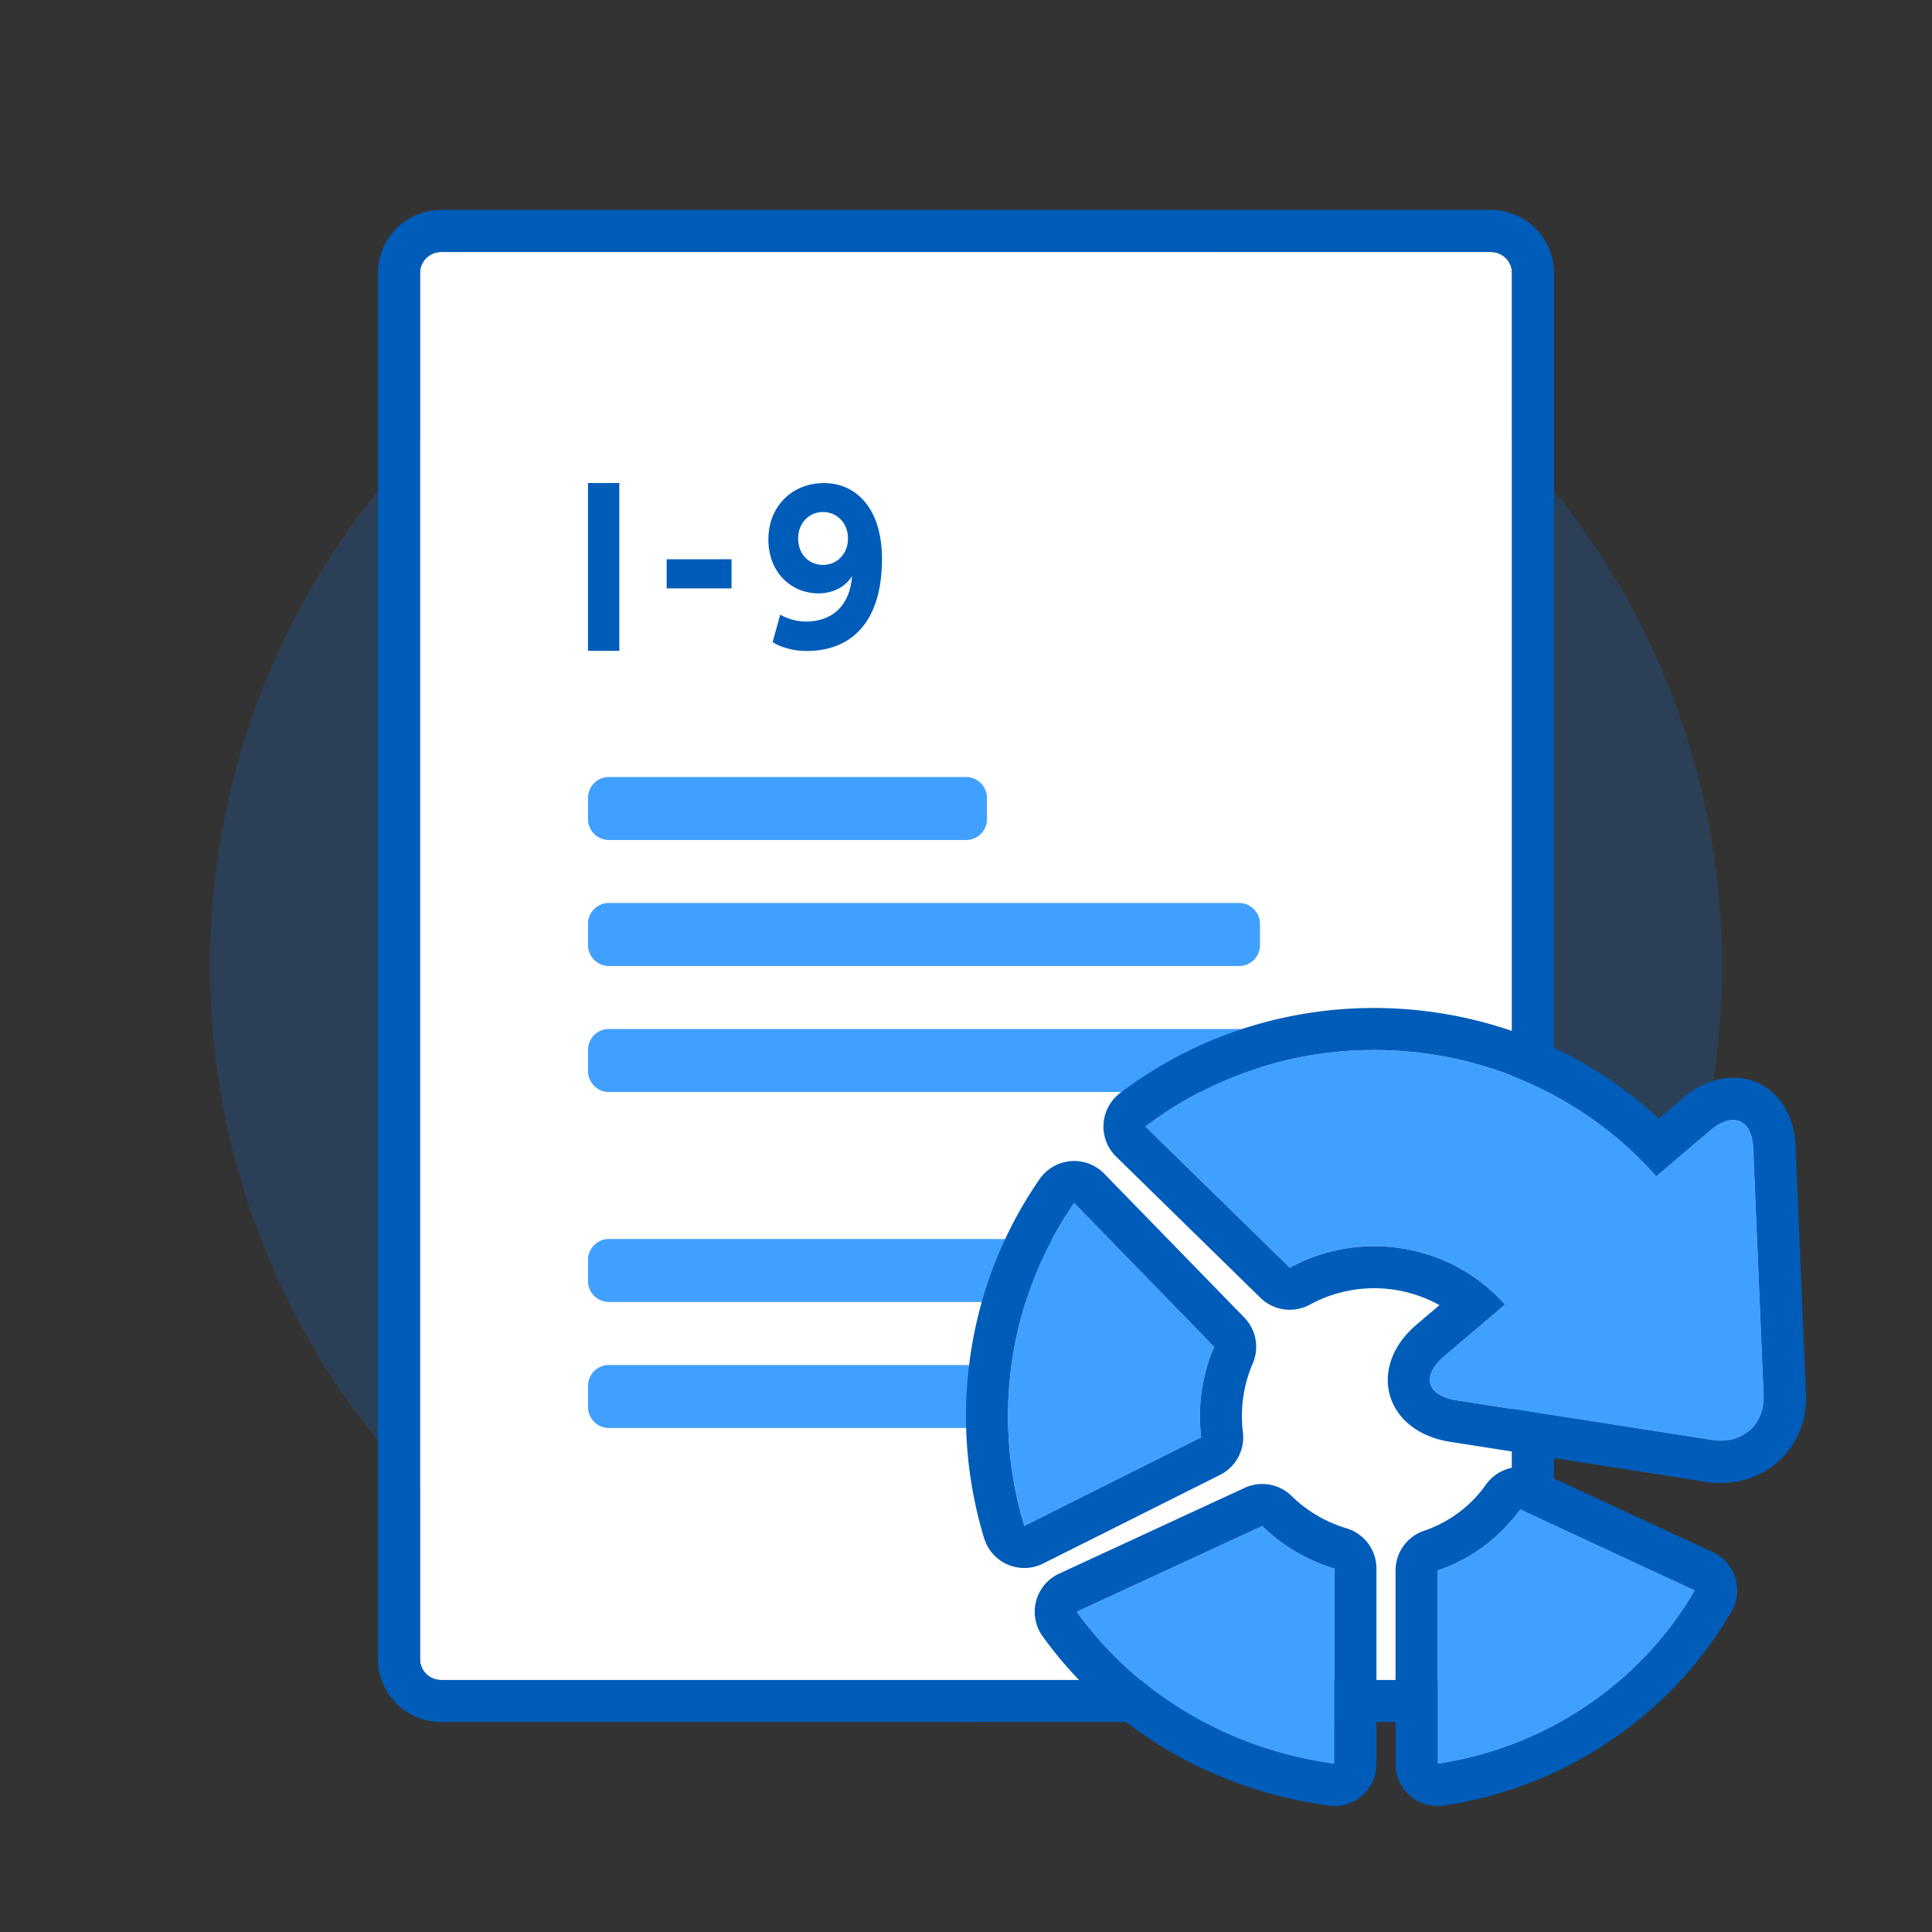 <svg xmlns="http://www.w3.org/2000/svg" width="92" height="92" class="wd-applet wd-applet-form-i9-process-status" focusable="false" role="presentation" viewBox="0 0 92 92"><rect x="0" y="0" width="92" height="92" fill="#333333" stroke="none"/><g fill="none" fill-rule="evenodd" class="wd-icon-container"><g fill="#0B77E3" fill-opacity=".2" class="animate-flood"><path d="M46 82c19.882 0 36-16.118 36-36S65.882 10 46 10 10 26.118 10 46s16.118 36 36 36z" class="color-400-alpha-20"/></g><g class="animate-shrink"><path fill="#FFF" d="M72 79a1 1 0 0 1-.992 1H20.992A1 1 0 0 1 20 79V13a1 1 0 0 1 .992-1h50.016A1 1 0 0 1 72 13v66z" class="color-100"/><path fill="#005CB9" fill-rule="nonzero" d="M71.008 10A3 3 0 0 1 74 13v66c0 1.657-1.34 3-3 3H20.998A3.002 3.002 0 0 1 18 78.996V13.008C18 11.354 19.338 10 20.992 10h50.016zm0 2H20.992c-.542 0-.992.451-.992 1.008v65.988c0 .553.447 1.004.998 1.004H71c.555 0 1-.448 1-1V13a1 1 0 0 0-.992-1z" class="color-500"/><path fill="#40A0FF" d="M28 67.001a1 1 0 0 0 .995.999h17.01c.55 0 .995-.443.995-.999v-1.002a1 1 0 0 0-.995-.999h-17.01a.994.994 0 0 0-.995.999v1.002zm0-6A1 1 0 0 0 29 62h22c.552 0 1-.443 1-.999v-1.002A1 1 0 0 0 51 59H29c-.552 0-1 .443-1 .999v1.002zm0-10c0 .552.452.999.993.999h30.014a.993.993 0 0 0 .993-.999v-1.002c0-.552-.452-.999-.993-.999H28.993a.993.993 0 0 0-.993.999v1.002zm0-6c0 .552.452.999.993.999h30.014a.993.993 0 0 0 .993-.999v-1.002c0-.552-.452-.999-.993-.999H28.993a.993.993 0 0 0-.993.999v1.002zm0-6a1 1 0 0 0 .995.999h17.01c.55 0 .995-.443.995-.999v-1.002a1 1 0 0 0-.995-.999h-17.01a.994.994 0 0 0-.995.999v1.002z" class="color-300"/><path fill="#005CB9" d="M39.241 23.003c1.502 0 2.759 1.178 2.759 3.616C42 29.375 40.754 31 38.39 31c-.587 0-1.236-.177-1.598-.424l.362-1.307c.245.153.745.33 1.225.33 1.256 0 2.098-.766 2.194-2.167-.288.482-.874.824-1.598.824-1.289 0-2.386-.99-2.386-2.567 0-1.567 1.119-2.686 2.652-2.686zM29.491 23v7.992H28V23h1.491zm5.344 3.63v1.39h-3.089v-1.39h3.089zm4.353-2.249c-.639 0-1.182.507-1.182 1.26 0 .766.532 1.26 1.182 1.26.65 0 1.193-.506 1.193-1.26 0-.753-.543-1.26-1.193-1.26z" class="color-500"/></g><g class="animate-grow"><path fill="#40A0FF" d="M72.388 71.857l8.34 3.872-.24.398a16.816 16.816 0 0 1-3.41 3.96A17.177 17.177 0 0 1 68.454 84v-9.212a7.94 7.94 0 0 0 3.933-2.93zm-12.28.81a8.33 8.33 0 0 0 3.437 2.025V84c-4.113-.554-8.044-2.46-10.984-5.667-.35-.382-.68-.775-.987-1.177l-.301-.405 8.834-4.084zM51.15 57.286l6.668 6.849a8.34 8.34 0 0 0-.617 4.312l-8.424 4.22-.116-.399c-1.414-5.059-.547-10.606 2.49-14.982zm27.723-1.295l2.555-2.174c1.09-.927 2.02-.54 2.078.863l.492 11.769c.059 1.41-1.047 2.36-2.469 2.138L69.355 66.68c-1.424-.223-1.692-1.154-.603-2.08l2.913-2.478c-2.608-2.937-6.91-3.582-10.247-1.753l-6.873-6.725c7.408-5.621 18.102-4.662 24.328 2.347z" class="color-300"/><path fill="#005CB9" fill-rule="nonzero" d="M61.509 71.24a6.33 6.33 0 0 0 2.615 1.538 2 2 0 0 1 1.421 1.914V84a2 2 0 0 1-2.267 1.982c-4.689-.631-9.005-2.823-12.19-6.297a19.292 19.292 0 0 1-1.438-1.765 2 2 0 0 1 .783-2.984l8.835-4.085a2 2 0 0 1 2.24.389zm11.722-1.197l8.338 3.872a2 2 0 0 1 .888 2.818 18.786 18.786 0 0 1-4.083 4.877 19.174 19.174 0 0 1-9.624 4.368A2 2 0 0 1 66.455 84v-9.212a2 2 0 0 1 1.358-1.895 5.94 5.94 0 0 0 2.94-2.188 2 2 0 0 1 2.478-.662zm-13.124 2.624l-8.834 4.084c.392.544.821 1.073 1.288 1.582 2.94 3.206 6.87 5.113 10.984 5.667v-9.308a8.33 8.33 0 0 1-3.438-2.025zm12.281-.81a7.94 7.94 0 0 1-3.934 2.93V84a17.177 17.177 0 0 0 8.623-3.914 16.786 16.786 0 0 0 3.65-4.357l-8.339-3.872zM52.583 55.891l6.668 6.848a2 2 0 0 1 .403 2.189 6.34 6.34 0 0 0-.468 3.276 2 2 0 0 1-1.089 2.03l-8.424 4.22a2 2 0 0 1-2.809-1.204c-1.765-5.788-.8-12.142 2.643-17.104a2 2 0 0 1 3.076-.255zm-1.433 1.395c-3.116 4.491-3.948 10.216-2.373 15.38l8.424-4.22a8.34 8.34 0 0 1 .617-4.311l-6.668-6.85zm27.844-4.024l1.139-.968c2.342-1.993 5.243-.787 5.372 2.303l.491 11.769c.112 2.683-2.12 4.613-4.776 4.197l-12.174-1.907c-3.106-.486-3.988-3.539-1.59-5.58l1.091-.927a6.407 6.407 0 0 0-6.168-.026 2 2 0 0 1-2.36-.324l-6.872-6.725a2 2 0 0 1 .19-3.023c7.74-5.875 18.639-5.266 25.657 1.21zm-24.449.382l6.873 6.725c3.337-1.829 7.639-1.184 10.247 1.753L68.752 64.6c-1.089.926-.821 1.857.603 2.08l12.174 1.907c1.422.222 2.528-.729 2.469-2.138l-.492-11.769c-.058-1.403-.988-1.79-2.078-.863l-2.555 2.174c-6.226-7.01-16.92-7.968-24.328-2.347z" class="color-500"/></g></g></svg>